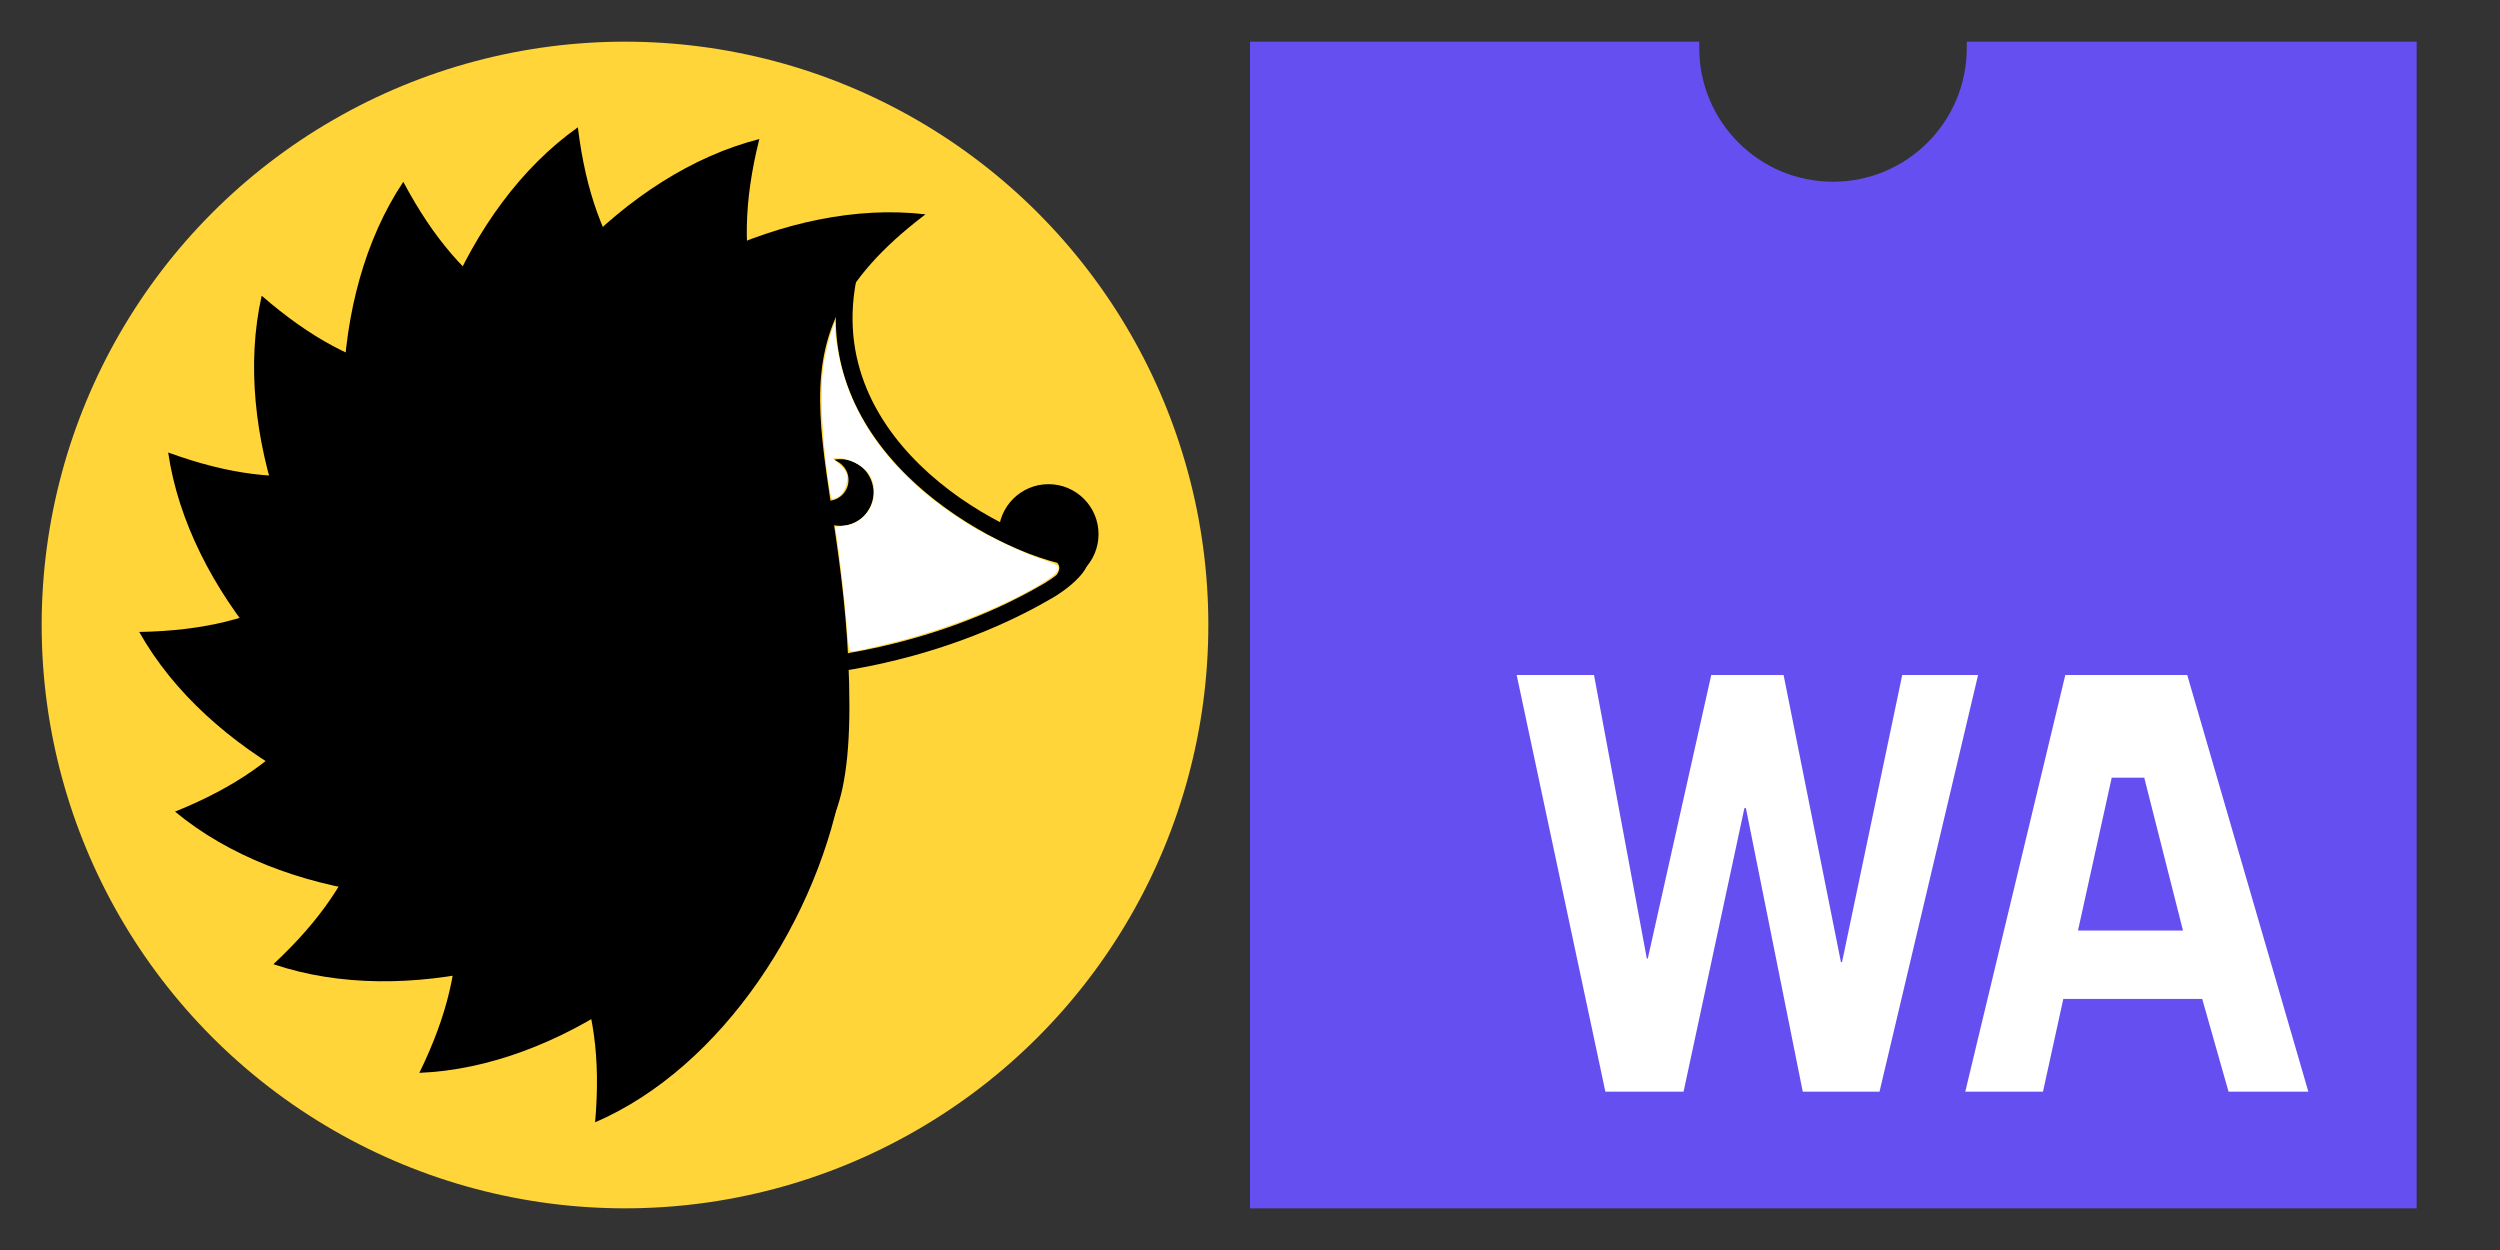 <svg height="150" viewBox="0 0 300 150" width="300" xmlns="http://www.w3.org/2000/svg"><rect x="0" y="0" width="300" height="150" fill="#333333" stroke="none"/><g fill="none"><g transform="translate(5 5)"><circle cx="70" cy="70" fill="#ffd539" r="70"/><g fill="#000"><path d="m96.237 26.318c.31-.087.618-.162.925-.226l.91 1.114c-.066.26-.127.522-.185.784-.7.123-1.422.324-2.162.6.137-.751.308-1.509.512-2.272zm-19.69 21.105c-6.302 9.997-9.774 20.335-8.757 25.915 11.828 1.932 22.767 1.54 32.768-.708 7.74-1.74 14.343-4.449 19.74-7.613 1.122-.659 2.17-1.494 2.798-2.2-5.821-1.167-13.625-5.244-19.117-10.609-6.738-6.581-9.899-14.623-8.254-23.619-5.999 2.231-13.18 9.32-19.178 18.834zm21.891-21.525c-6.47 21.189 16.462 33.474 25.527 35.047 3.637.631.452 3.975-2.656 5.797-8.339 4.89-27.452 13.232-55.129 8.351-4.265-12.543 16.646-47.69 32.258-49.195z"/><path d="m91.911 53.26c-.372 1.734.442 3.505 1.999 4.352 1.557.847 3.487.569 4.74-.685 1.254-1.254 1.532-3.183.685-4.74-.847-1.557-2.619-2.371-4.352-1.999 1.167.319 1.939 1.429 1.831 2.634-.107 1.206-1.063 2.161-2.268 2.269s-2.315-.663-2.635-1.83zm28.912 11.84c3.314 0 6-2.686 6-6s-2.686-6-6-6-6 2.686-6 6c4.056 2.935 9.922 2.342 6 6z"/><path d="m66.414 129.676c1.38-15.783-3.734-22.945-12.801-37.257-9.068-14.312-5.2-40.608 19.425-38.454 39.868 3.488 24.058 62.492-6.624 75.711z"/><path d="m45.323 123.741c6.946-14.24 4.738-22.76 1.401-39.37-3.336-16.611 9.699-39.774 31.916-28.938 35.97 17.544.065 66.963-33.316 68.308z"/><path d="m27.81 110.703c11.587-10.805 12.578-19.55 15.416-36.253 2.839-16.704 23.308-33.657 40.167-15.58 27.293 29.27-23.937 62.539-55.583 51.832z"/><path d="m16.005 92.395c14.69-5.935 18.75-13.744 27.385-28.321s33.82-23.069 43.08-.15c14.993 37.108-44.757 49.808-70.464 28.471z"/><path d="m11.707 70.833c15.84-.277 22.429-6.112 35.715-16.626s39.842-9.416 40.273 15.3c.698 40.013-59.635 30.457-75.988 1.325z"/><path d="m15.18 49.3c14.887 5.418 23.13 2.332 39.301-2.723 16.171-5.054 40.57 5.488 32.115 28.716-13.687 37.607-66.589 7.064-71.416-25.993z"/><path d="m26.403 30.485c11.959 10.394 20.76 10.465 37.668 11.542s35.908 19.663 19.692 38.318c-26.257 30.204-64.7-17.268-57.36-49.86z"/><path d="m43.395 16.817c7.438 13.988 15.629 17.21 31.028 24.273 15.4 7.065 26.478 31.225 4.652 42.83-35.336 18.789-54.212-39.306-35.68-67.103z"/><path d="m64.342 10.278c1.93 15.725 8.423 21.668 20.268 33.782s13.529 38.639-11.007 41.652c-39.721 4.877-36.524-56.124-9.261-75.434z"/><path d="m86.119 11.685c-3.833 15.373.098 23.247 6.815 38.802 6.717 15.554-1.216 40.921-25.201 34.94-38.832-9.68-13.986-65.485 18.386-73.742z"/><path d="m106.059 20.72c-21.438 16.255-9.131 27.992-9.131 59.054 0 28.443-14.212 17.38-34.46 3.202-32.783-22.955 10.41-66.148 43.591-62.255z"/></g><path d="m96.826 72.485c-.067-.438-.187-1.767-.267-2.953-.13-1.944-.86-8.255-1.21-10.457l-.138-.866 1.122-.127c3.018-.34 4.596-3.934 2.807-6.394-.589-.809-2.35-1.697-3.367-1.697h-.805l.856.808c.633.597.856 1.006.856 1.57 0 1.021-.547 2.022-1.291 2.361-.574.262-.616.233-.744-.492-1.013-5.76-1.338-12.578-.758-15.875.209-1.187.591-2.752.85-3.477l.47-1.318.02 1.078c.012.594.223 2.05.469 3.237 1.634 7.875 6.989 14.764 15.61 20.083 2.289 1.412 6.323 3.333 8.594 4.093.968.323 1.862.69 1.985.813.412.412-.06 1.001-1.562 1.95-4.592 2.9-11.976 5.816-18.847 7.444-4.89 1.158-4.509 1.14-4.65.219z" fill="#fff"/></g><g transform="translate(150 5)"><path d="m86.013 0v.755c0 8.867-7.188 16.052-16.052 16.052-8.867 0-16.052-7.188-16.052-16.052 0-.261 0-.508 0-.755h-53.909v140h140v-140z" fill="#654ff0"/><path d="m32 76h9.282l6.337 34.028h.114l7.616-34.028h8.682l6.879 34.446h.135l7.222-34.446h9.103l-11.829 50h-9.211l-6.822-34.028h-.178l-7.302 34.028h-9.383zm65.836 0h14.632l14.532 50h-9.575l-3.16-11.126h-16.669l-2.439 11.126h-9.325zm5.57 12.324-4.048 18.344h12.6l-4.648-18.344z" fill="#fff"/></g></g></svg>